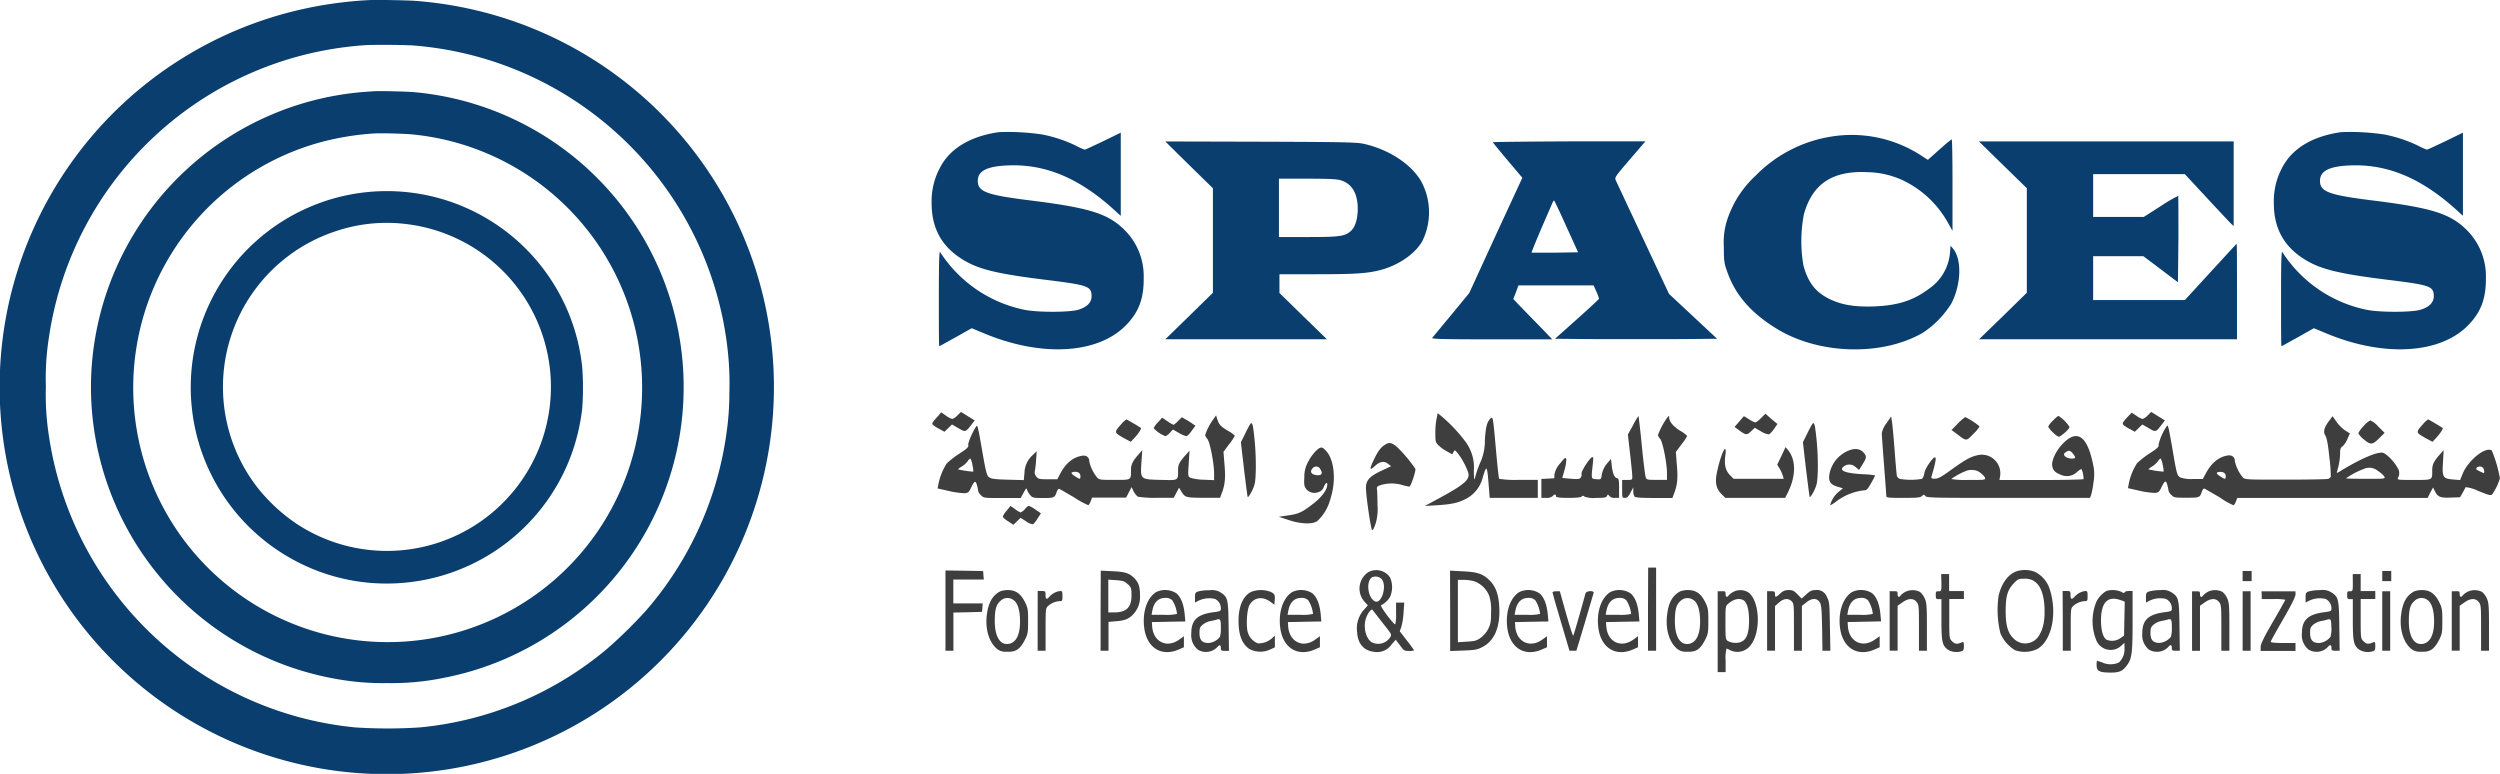 <svg xmlns="http://www.w3.org/2000/svg" viewBox="0 0 588.73 182.24"><defs><style>.cls-1{fill:#093e6f;}.cls-2{fill:#3f3e3e;}</style></defs><g id="Layer_2" data-name="Layer 2"><g id="Layer_1-2" data-name="Layer 1"><path class="cls-1" d="M87.42,0A93.84,93.84,0,0,0,72.85,1.81a91.17,91.17,0,1,0,40.82,1A92.45,92.45,0,0,0,97.89.21C96.15.07,88.92-.06,87.42,0Zm9.07,10.65a80.82,80.82,0,0,1,74.84,71.47,71.67,71.67,0,0,1,.43,10.46,64.51,64.51,0,0,1-.62,9,80.49,80.49,0,0,1-18.89,42.07,109.26,109.26,0,0,1-9.19,9.06,80.25,80.25,0,0,1-44.18,18.59,117.43,117.43,0,0,1-15.24,0,80.86,80.86,0,0,1-72.12-68.65,63.72,63.72,0,0,1-.72-11.59,62.21,62.21,0,0,1,.72-11.59,80.71,80.71,0,0,1,75-68.86C88.26,10.53,94.81,10.56,96.49,10.68Z"/><path class="cls-1" d="M88,21.49l-2.52.18a69.86,69.86,0,0,0-63,57.49,68.5,68.5,0,0,0,0,24,69.87,69.87,0,0,0,58.34,57,60.14,60.14,0,0,0,10.33.7,61,61,0,0,0,13.45-1.25A69.74,69.74,0,0,0,97.73,21.72C95.81,21.54,89.42,21.39,88,21.49Zm9.34,10.19a59.92,59.92,0,1,1-20.28,1.41,65.52,65.52,0,0,1,11-1.66C89.75,31.32,95.49,31.48,97.36,31.68Z"/><path class="cls-1" d="M87.68,45.13a46.21,46.21,0,0,0-16.4,87.81,45.57,45.57,0,0,0,18.4,4.46,46.32,46.32,0,0,0,44.55-29.49,47.42,47.42,0,0,0,2.89-11.85,68,68,0,0,0,0-9.47A46.28,46.28,0,0,0,87.68,45.13Zm7.87,7.62a38.62,38.62,0,1,1-26.15,70.3A41.42,41.42,0,0,1,61,115.28,38.6,38.6,0,0,1,79,54.47,37.47,37.47,0,0,1,95.55,52.75Z"/><path class="cls-2" d="M220.88,98c-1.49,1.62-1.54,1.75-1,2.2a10.34,10.34,0,0,0,1.53.92l1,.56.91-.87.87-.85,1.48.85c1.67,1,1.7,1,3.08-.8l.78-1-1.61-1-1.62-1-.86.84a3.12,3.12,0,0,1-1.19.81,4.53,4.53,0,0,1-1.46-.76l-1.14-.79Z"/><path class="cls-2" d="M222.65,143.86v9.39h1.87v-9l3.39-.07,3.35-.09.09-1,.07-1H224.5v-5.61h7.18l-.09-1-.07-1-4.42-.08-4.45-.06Z"/><path class="cls-1" d="M235.22,31.12c-6.93,1-11.73,4-14,8.65a16.63,16.63,0,0,0-1.83,8.1c0,5.61,2.17,9.82,6.65,12.82,4,2.67,8.15,3.73,20.91,5.29,9.31,1.17,10.09,1.46,10.11,3.78,0,1.46-1.06,2.55-3.11,3.18s-9.61.66-12.77,0a31,31,0,0,1-19.77-13.55c-.23-.4-.32,2-.32,10.8,0,6.23,0,11.33.11,11.33s1.83-1,3.89-2.12l3.74-2.11,2.41,1c13.6,5.83,27,5.19,33.77-1.55,3.12-3.12,4.37-6.36,4.32-11.26a15.33,15.33,0,0,0-5.13-11.91c-3.66-3.36-8.24-4.71-21.42-6.35-10.46-1.3-12.52-2.06-12.52-4.63,0-2.31,2.11-3.42,7-3.63,8.65-.4,16.54,2.81,24.67,10.06l2,1.82V31.24l-4.1,2c-2.27,1.08-4.23,2-4.39,2a12.77,12.77,0,0,1-2-.9,33,33,0,0,0-8-2.67A54.51,54.51,0,0,0,235.22,31.12Z"/><path class="cls-1" d="M551.29,31.12c-6.94,1-11.73,4-14,8.65a16.62,16.62,0,0,0-1.82,8.1c0,5.61,2.17,9.82,6.64,12.82,4,2.67,8.16,3.73,20.91,5.29,9.35,1.17,10.09,1.46,10.12,3.78,0,1.46-1.06,2.55-3.12,3.18s-9.61.66-12.76,0a31,31,0,0,1-19.77-13.55c-.24-.4-.32,2-.32,10.8,0,6.23,0,11.33.11,11.33s1.82-1,3.88-2.12l3.74-2.11,2.41,1c13.61,5.83,27,5.19,33.78-1.55,3.11-3.12,4.36-6.36,4.32-11.26a15.37,15.37,0,0,0-5.14-11.91c-3.66-3.36-8.24-4.71-21.42-6.35-10.45-1.3-12.51-2.06-12.51-4.63,0-2.31,2.11-3.42,7-3.63C562,38.58,569.86,41.79,578,49l2,1.82V31.24l-4.1,2c-2.28,1.08-4.24,2-4.39,2a12.39,12.39,0,0,1-2-.9,33.25,33.25,0,0,0-8-2.67A54.55,54.55,0,0,0,551.29,31.12Z"/><path class="cls-1" d="M431.16,32.18a31.91,31.91,0,0,0-17.78,9.24,24.52,24.52,0,0,0-6.81,10.9,17.14,17.14,0,0,0-.62,5.77c0,3.36.08,3.92.77,5.82,1.87,5.41,5.42,9.59,11.38,13.32,9.93,6.27,25,6.75,34.7,1.14a22.53,22.53,0,0,0,6.7-6.85c2.33-4.43,2.54-10.33.48-12.9l-.63-.76-.15,1.72a11.4,11.4,0,0,1-4.82,8.33c-3.74,2.84-7.36,4-12.84,4.24-4.74.18-7.79-.32-10.78-1.77-3.25-1.62-5-3.87-6.08-7.94a33.42,33.42,0,0,1,.13-12c2-7.17,6.75-10.32,15-9.89a20.52,20.52,0,0,1,8.29,1.91A23.92,23.92,0,0,1,458.8,52.59l1,1.78V43.59c0-5.94-.08-10.78-.18-10.78a20.19,20.19,0,0,0-2.31,1.91c-1.19,1-2.4,2.14-2.72,2.4l-.59.53-1.67-1.08A30,30,0,0,0,431.16,32.18Z"/><path class="cls-1" d="M280,38.82l5.63,5.51V68.94l-5.6,5.49-5.61,5.47h38.07l-5.61-5.45L301.3,69V64.58h8.82c9.18,0,12-.19,15.21-1.06,4.16-1.14,8.1-3.89,9.67-6.85A15.37,15.37,0,0,0,334.84,43c-2.18-4.07-7.39-7.65-13.45-9.08-1.77-.42-4.08-.48-24.46-.55l-22.51-.06Zm35.74,3.64c2.65.79,4,3.11,4,6.75,0,2.27-.59,4.2-1.54,5.11-1.38,1.32-2.62,1.5-10.16,1.5h-6.86V42.08h6.56C313,42.08,314.72,42.16,315.77,42.46Z"/><path class="cls-1" d="M351.56,33.5c0,.08,1.57,2,3.47,4.26l3.47,4.11-6.28,13.57L346,69l-4.23,5.14-4.5,5.43c-.21.26,2.59.34,14,.34h14.27l-3-3.12c-1.67-1.69-3.74-3.84-4.61-4.73l-1.56-1.65.62-1.58.58-1.62h17.71l.66,1.46a12.4,12.4,0,0,1,.62,1.67c0,.1-2.33,2.27-5.18,4.81l-5.19,4.63,9.56.08h19.08l9.53-.08-5.66-5.29-5.67-5.29-6.09-13-6.43-13.71c-.29-.68-.19-.84,2.8-4.36,1.73-2,3.37-3.91,3.66-4.26l.53-.58h-17.9C359.64,33.34,351.56,33.42,351.56,33.5Zm17.31,19.85,2.76,6.06-5.43.09h-5.53c-.06,0,.92-2.47,2.17-5.38L365.49,48c.21-.5.42-.84.5-.77S367.37,50,368.87,53.35Z"/><path class="cls-1" d="M471.69,38.85l5.61,5.48V68.94l-5.61,5.49-5.64,5.47h60.74V68.69c0-6.2,0-11.25-.08-11.25s-2.8,3-6.14,6.62l-6.06,6.61H492.92V60.34h11.84l4.08,3.07,4.05,3.07L513,56.34c0-5.56,0-10.16-.05-10.21a35.71,35.71,0,0,0-4.1,2.4l-4,2.55H492.92V41H514.5l5.21,5.61c2.88,3.11,5.48,5.87,5.77,6.14l.53.47V33.3h-60Z"/><path class="cls-2" d="M501.2,98c-1.48,1.62-1.53,1.75-1,2.2a9.85,9.85,0,0,0,1.53.92l1,.56.9-.87.87-.85,1.48.85c1.67,1,1.7,1,3.07-.8l.77-1-1.61-1-1.62-1-.85.84a3,3,0,0,1-1.19.81,4.48,4.48,0,0,1-1.45-.76L502,97.18Z"/><path class="cls-2" d="M338.33,98.49a16.86,16.86,0,0,0-.32,3.33c0,2.07,0,2.28.69,3a9,9,0,0,0,2,1.45l1.3.72.29-.56c.29-.53.31-.53,1.11.45a16.66,16.66,0,0,1,2.36,4.42c.45,1.59-.85,2.76-6.52,5.85l-3.7,2,2.7-.16c3.55-.21,5.16-.56,7.07-1.56a7.82,7.82,0,0,0,3.89-5.08c.93-3,1-3,1.45,2.83l.16,2.06h11.33V113h-4.47a23.88,23.88,0,0,1-4.63-.24c-.09-.13-.4-2.91-.69-6.14-.74-8.34-.77-8.52-1.25-8.15-.89.76-1.24,2-1.42,5.16a12.59,12.59,0,0,1-.91,4.89,23.76,23.76,0,0,0-1.4,3.95c-.21.77-.27.5-.29-1.62a10.16,10.16,0,0,0-1.91-6.75,36.74,36.74,0,0,0-5.61-6l-1-.79Z"/><path class="cls-2" d="M414.67,98.49a4.62,4.62,0,0,1-1.3,1,5.82,5.82,0,0,1-1.51-.77L410.67,98l-1.11,1.29-1.09,1.25.85.62c1.83,1.35,2,1.37,3,.45l.91-.87,1.48.85a4.36,4.36,0,0,0,1.87.71,4.84,4.84,0,0,0,1.17-1.26l.82-1.19-1.43-1.19-1.4-1.24Z"/><path class="cls-2" d="M285.6,98.91a13.94,13.94,0,0,0-1.8,3.54,1.85,1.85,0,0,0,.5.88c.62.66,1.61,5.77,1.61,8.18v1.56l-2.43-.1a11.76,11.76,0,0,1-3.12-.45c-.62-.35-.62-.38-.42-3.39l.18-3-.89,1c-1.51,1.7-1.8,2.28-1.8,3.55,0,2.54.15,2.43-4,2.33-4.9-.11-4.88-.08-4.64-4L269,106l-.79.92c-1.43,1.59-1.87,2.44-1.87,3.71,0,2.49.13,2.38-3.87,2.38-3.18,0-3.6,0-4.08-.53a9.15,9.15,0,0,1-1.87-3.81c0-1-.69-1.54-1.8-1.33-2.06.38-3.74,1.75-5,4.13l-.73,1.39h-2.2c-2,0-2.28-.05-2.73-.62a1.59,1.59,0,0,1-.4-1.06,21.85,21.85,0,0,0,.32-2.67l.16-2.25-.82.8a5.73,5.73,0,0,0-2.06,4.23l-.16,1.77-3.74-.1c-2.67-.06-3.89-.19-4.31-.48-.7-.45-.83-1-1.94-7.41-.76-4.31-.92-5-1.14-4.74-.74.92-2.06,3.92-1.95,4.42s-.16.82-2.07,2.06a19.83,19.83,0,0,0-3,2.33,14,14,0,0,0-2,5.09l-.16.79,2.73.62a18.76,18.76,0,0,0,3.66.51c.79-.08,1-.25,1.45-1.19.84-1.78,1.11-1.87,1.43-.72a9.14,9.14,0,0,1,.29,1.38,2.11,2.11,0,0,0,.66,1c.63.66.71.66,5,.66h4.36l.66-1.22c.62-1.16.69-1.24.87-.62a3.78,3.78,0,0,0,.75,1.21c.48.56.79.63,3,.63,2.59,0,2.75-.08,3.2-1.46.16-.45.42-.77.59-.71s1.71,1,3.48,2a20,20,0,0,0,3.39,1.87,2.78,2.78,0,0,0,.56-1l.32-.8h8l.63-1.21.66-1.25.48,1a3.83,3.83,0,0,0,1,1.25,24.62,24.62,0,0,0,4.45.26h4l.62-1.19.62-1.19.53.85c.87,1.45,1.06,1.51,5.27,1.53h3.86l.42-1.14c.77-2,.9-3.57.63-6.69l-.24-3,1.32-1.78a11.62,11.62,0,0,0,1.35-2,5.61,5.61,0,0,0-1.56-1.13c-1.8-1.12-2.09-1.4-2.54-2.67l-.31-1ZM229,109.5a8.24,8.24,0,0,1,.21,1.57,21.63,21.63,0,0,1-3.58-.53c-.05-.05.34-.37.87-.69a5.27,5.27,0,0,0,1.38-1.24c.21-.35.51-.63.62-.63a3.9,3.9,0,0,1,.5,1.52Zm25.43,2.6c0,.79-.1.82-1.21.11s-1.14-1-.29-1.09,1.5.26,1.5,1Z"/><path class="cls-2" d="M384.57,100.13l-1.22,2.19.51,4.48c.29,2.49.53,4.9.53,5.34,0,.85,0,.88-1.2.88H382v2.12c0,2.09,0,2.11.67,2.11.5,0,.79-.26,1.3-1.24l.66-1.25v.95a2.12,2.12,0,0,0,.31,1.25c.22.21,1.62.31,4.61.31h4.29l.42-1.14c.77-2,.9-3.57.62-6.69l-.23-3,1.32-1.78a11.54,11.54,0,0,0,1.35-2,6.65,6.65,0,0,0-1.61-1.19c-1.62-1-2.63-2.17-2.63-3.15,0-.48-.05-.48-.52.13a16.39,16.39,0,0,0-2.12,4,1.85,1.85,0,0,0,.5.88c.62.66,1.62,5.77,1.62,8.15V113h-2.39c-2.27,0-2.4,0-2.62-.63-.13-.35-.56-3.74-.92-7.48s-.75-6.85-.77-6.93A14.37,14.37,0,0,0,384.57,100.13Z"/><path class="cls-2" d="M483.44,99.07a4.87,4.87,0,0,0-1.11,1.4,6.06,6.06,0,0,0,1.16,1.41c.8.76,1.3,1.08,1.54.92,1.09-.66,2.33-1.87,2.33-2.25a8.51,8.51,0,0,0-2.62-2.62A6.41,6.41,0,0,0,483.44,99.07Z"/><path class="cls-2" d="M548.56,99c-1.24,1.62-1.54,2.7-.95,3.58.32.5.62,2,.92,5a34.85,34.85,0,0,1,.35,4.68,1.09,1.09,0,0,1-.72.53c-.31.08-4.84.16-10,.16-9.08,0-9.5,0-10-.53a9.15,9.15,0,0,1-1.87-3.81c0-1-.69-1.54-1.8-1.33-2.06.38-3.7,1.75-5,4.13l-.74,1.39h-2.28a7.8,7.8,0,0,1-3-.36c-.8-.43-.88-.78-2-7.44-.77-4.32-.93-5-1.14-4.74a12.91,12.91,0,0,0-2,4.42c.11.5-.16.82-2.06,2.06a19.83,19.83,0,0,0-3,2.33,13.57,13.57,0,0,0-2,5.09l-.16.79,2.73.62a19.56,19.56,0,0,0,3.65.51c.79-.09,1-.25,1.45-1.2.85-1.77,1.12-1.86,1.43-.71a8.08,8.08,0,0,1,.3,1.38,2,2,0,0,0,.66,1c.62.63.81.66,3.52.66,3.11,0,3.2,0,3.67-1.45.17-.45.43-.77.59-.71s1.72,1,3.49,2A18.36,18.36,0,0,0,526,119a2.48,2.48,0,0,0,.55-.94l.32-.8h44.81l.62-1.22.66-1.24.48.95c.66,1.3,1.25,1.51,3.7,1.43l2.18-.08.62-1.06c.32-.58.62-1.16.69-1.32a9,9,0,0,1,3,.9c2.89,1.14,3,1.16,3.36.66a13.58,13.58,0,0,0,1.72-3.63,30.73,30.73,0,0,0-1.91-6.56c-1.48-1-5.55,2.3-6.85,5.45l-.62,1.51-1.57-.13c-2.49-.21-2.67-.5-2.46-4l.16-2.91-.82.92c-1.43,1.59-1.87,2.43-1.87,3.71,0,2.49.21,2.38-4.29,2.38-3.67,0-4,0-3.78-.48a2.21,2.21,0,0,0-.14-2.43c-.71-1.41-2.67-3.36-3.46-3.5-1.38-.21-5.16,1.41-9.69,4.16a5.9,5.9,0,0,1-1.13.62s.18-.74.39-1.53a14.45,14.45,0,0,0,.4-2.92c0-1.19.1-1.53.55-1.8a4.64,4.64,0,0,0,1.14-1.69l.62-1.38-1.24-.79a8.91,8.91,0,0,1-2-2.07L549.3,98ZM509.3,109.5a7.43,7.43,0,0,1,.22,1.56,20.62,20.62,0,0,1-3.58-.53c-.05,0,.35-.37.88-.68a5.45,5.45,0,0,0,1.37-1.25c.21-.34.5-.62.62-.62A3.83,3.83,0,0,1,509.3,109.5Zm75.41.66c.29.29.45,1.25.18,1.25a7.89,7.89,0,0,1-1-.46c-.74-.34-.87-.49-.66-.79a1.06,1.06,0,0,1,1.49,0l0,0Zm-24.78.71a5.78,5.78,0,0,1,1.54,1.33c.28.56.26.56-4.36.56-2.55,0-4.64-.06-4.64-.11a17,17,0,0,1,4.08-2.17,3.11,3.11,0,0,1,3.39.39Zm-35.79,1.25c0,.79-.1.82-1.21.11s-1.14-1-.3-1.09,1.52.24,1.52,1Z"/><path class="cls-2" d="M277.45,99.12a6.26,6.26,0,0,1-1.06.93,7.84,7.84,0,0,1-1.46-.85l-1.25-.85-1,1.11a4.69,4.69,0,0,0-1,1.38,7.17,7.17,0,0,0,2.78,1.87,2.65,2.65,0,0,0,1-.77l.76-.79,1.38.79a6.12,6.12,0,0,0,1.78.77c.21,0,.79-.56,1.24-1.25l.9-1.21-.62-.42c-.35-.25-1.06-.7-1.59-1l-1-.58Z"/><path class="cls-2" d="M444.27,99.65a5.34,5.34,0,0,0-1.12,2.38c0,.42.24,3.84.53,7.55s.53,7,.53,7.2c0,.42.38.47,4,.47,3.36,0,4-.08,4.41-.44s.46-.43.78,0,1.8.44,19.56.44h19.21l.27-.66a20.46,20.46,0,0,0,.56-3,10.56,10.56,0,0,0-.11-4.3c-1.4-6.79-3.84-8.36-7.31-4.6-1.51,1.64-2.49,3.84-2.3,5s.71,1.57,2.09,2.15a3.48,3.48,0,0,0,3.81-.74c.48-.43,1-.71,1-.63a5.47,5.47,0,0,1,.47,2.36c-.08.1-4.55.21-10,.21h-9.8l.16-.92a4.37,4.37,0,0,0-3.69-5,4.31,4.31,0,0,0-1.64.08c-1.64.37-2.8,1-6.16,3.41-2.33,1.7-3.12,2.12-3.87,2.12s-.92-.06-.77-.62c1-3.36,1.14-4.42.77-4.42-.55.05-2.35,2.7-2.49,3.74a2.62,2.62,0,0,1-.53,1.34,16,16,0,0,1-4.92.06,1.13,1.13,0,0,1-1-.74c-.08-.3-.32-3.07-.55-6.12s-.51-6.08-.63-6.75l-.18-1.16Zm43.89,7.17c.76,1,.68,1.17-.3,1.17s-1.8-.5-1.8-1c0-.31.74-.82,1.25-.84A2,2,0,0,1,488.16,106.82Zm-22.44,4.11c.87.45,1.77,1.35,1.77,1.74s-.85.35-4,.35a20.53,20.53,0,0,1-4-.21,16.07,16.07,0,0,1,3.74-2A4,4,0,0,1,465.72,110.93Z"/><path class="cls-2" d="M461.07,99.73l-1.5,1.53,1.24.93c2.33,1.75,2.2,1.75,3.89,0a8.65,8.65,0,0,0,1.48-1.77,16.16,16.16,0,0,0-3.39-2.2A11.78,11.78,0,0,0,461.07,99.73Z"/><path class="cls-2" d="M264.13,99.79c-1.62,1.8-1.67,2-.53,2.75.55.34,1.38.82,1.87,1.06l.82.45.93-1c.92-1,1.64-2.12,1.45-2.28-1.1-.72-2.24-1.38-3.41-2A5.09,5.09,0,0,0,264.13,99.79Z"/><path class="cls-2" d="M570.67,99.79c-1.62,1.8-1.67,2-.53,2.75.55.34,1.37.82,1.87,1.06l.82.45.93-1c.92-1,1.64-2.12,1.45-2.28s-3.29-2-3.42-2A5.27,5.27,0,0,0,570.67,99.79Z"/><path class="cls-2" d="M556.61,100.34a6.28,6.28,0,0,0-1.25,1.69,5,5,0,0,0,1.32,1.46c1.62,1.35,2,1.3,3.69-.37l1.19-1.19-1.49-1.48A5.92,5.92,0,0,0,558.2,99,4.92,4.92,0,0,0,556.61,100.34Z"/><path class="cls-2" d="M294.46,99.79a26.33,26.33,0,0,0-1.24,2.35l-1,2,.72,6.23c.42,3.42.79,6.41.87,6.62s.45-.27,1-1.33c.74-1.56.82-2,.92-4.84a64.45,64.45,0,0,0-.68-10.48C294.81,99.63,294.7,99.52,294.46,99.79Z"/><path class="cls-2" d="M426.82,99.79a26.43,26.43,0,0,0-1.25,2.35l-1,2,.72,6.23c.43,3.42.79,6.41.87,6.62s.45-.27,1-1.33c.74-1.56.81-2,.92-4.84a63.35,63.35,0,0,0-.69-10.48C427.16,99.63,427.09,99.52,426.82,99.79Z"/><path class="cls-2" d="M326.1,104.77c-1,.63-1.67,1.59-2.6,3.55-1.06,2.25-1,2.6.27,1.43s2.25-1.24,3.2-.45l.63.48-2.25,1.06c-2.81,1.32-3.68,2.27-3.68,4,0,2,1.19,10,1.46,10s.5-.66.79-1.46a11.81,11.81,0,0,0,.47-4.5c0-1.67-.07-3.33-.13-3.68-.08-.55.08-.71,1-1a8.87,8.87,0,0,1,4.9,0,13,13,0,0,0,1.75.39c.32,0,1.56-3.73,1.4-4.18a32,32,0,0,0-4.58-5.39C327.5,104.15,327.08,104.15,326.1,104.77Z"/><path class="cls-2" d="M309.94,106.14a9.88,9.88,0,0,0-1.78,2.43,7.13,7.13,0,0,0-1,3.79c-.11,1.87,0,2.2.45,2.8a2.48,2.48,0,0,0,2.83.74,1.87,1.87,0,0,0,1.32-1.29c.51-1.14,1-1.17.74,0s-1.64,2.83-3.49,4.2c-2.43,1.87-3.26,2.23-5.72,2.57l-2.14.32,2.25.74c2.93,1,5.71,1.06,6.8.27a10.71,10.71,0,0,0,3.12-5.3c1.4-4.29.9-9.29-1.14-11.33C311.33,105.16,311,105.16,309.94,106.14Zm1,4.36c.62,1,.32,1.51-.85,1.4s-1.72-.76-1.06-1.51a1.07,1.07,0,0,1,1.9.12Z"/><path class="cls-2" d="M419.52,107.35l-1,2.07.53.87a8.7,8.7,0,0,1,.77,1.67l.24.8H408.26l-.82-.83c-1.09-1.08-1.43-2.49-1.14-4.6.47-3.52-1-.69-1.93,3.71-.56,2.59-.27,4,1.06,5.34l.87.87h14.08l.56-1.1c2-3.92,2.06-7.74.16-10.12l-.62-.74Z"/><path class="cls-2" d="M435.08,106.22a7.41,7.41,0,0,0-4.29,5.61c-.21,1.59.32,2.33,1.93,2.78L434,115l-1,.8a6.25,6.25,0,0,0-2,3.11c0,.13.55-.16,1.24-.68a13.19,13.19,0,0,1,6.73-2.76c.62,0,.87-.27,1.66-1.69a17.61,17.61,0,0,0,.95-1.83,19.1,19.1,0,0,0-2.83-.27c-4.18-.23-5.77-.84-4.6-1.8A2.16,2.16,0,0,1,437,110l.8.67.82-1.33c1-1.58,1-1.87.23-2.77S436.72,105.45,435.08,106.22Z"/><path class="cls-2" d="M367.39,109.13a5.57,5.57,0,0,0-1.32,2.5l-.05,1-1.51.08-1.53.08v4.46h1.16a2.25,2.25,0,0,0,1.49-.4,1.06,1.06,0,0,1,.55-.4c.13,0,.24.18.24.4s.5.4,2.86.4c1.87,0,3-.11,3.18-.32a.37.37,0,0,1,.62,0,6.13,6.13,0,0,0,2.75.32c2.07,0,2.46-.09,2.62-.48s.19-.42.51,0a1.56,1.56,0,0,0,1.32.48h1V115c0-2-.06-2.25-.48-2.4-.66-.19-1-1-1.25-3l-.18-1.53-.72.85a5.56,5.56,0,0,0-1.46,3c-.15,1-.18,1-1.24.93-1.25-.08-1.25,0-.88-3.37.18-1.58.16-1.93-.13-1.82-.63.21-2.65,3.41-2.5,3.89a1.24,1.24,0,0,1-.18.9c-.3.4-.63.42-2.36.29l-2-.18.53-1.87a10.47,10.47,0,0,0,.43-2.55C368.64,107.65,368.56,107.7,367.39,109.13Z"/><path class="cls-2" d="M237.1,120.22a4.58,4.58,0,0,0-.95,1.43c0,.16.55.69,1.25,1.11l1.24.82.85-.82.85-.82,1.32.85a3.31,3.31,0,0,0,1.64.68,7.26,7.26,0,0,0,1.06-1.4l.77-1.19-1.32-.9a7.09,7.09,0,0,0-1.54-.87,2.35,2.35,0,0,0-.92.79,2.93,2.93,0,0,1-1,.79,5.52,5.52,0,0,1-1.29-.79l-1.09-.76Z"/><path class="cls-2" d="M388.09,143.46v9.79H390V133.67h-1.87Z"/><path class="cls-2" d="M322.23,134.73a4.65,4.65,0,0,0-.87,7l.76.82-1,1.13a6.57,6.57,0,0,0-1.53,5.2c.16,2.77,1.64,4.41,4.1,4.63a4.11,4.11,0,0,0,4-1.72l1-1.14,1,1.32c.9,1.25,1,1.32,2.14,1.32a2.33,2.33,0,0,0,1.17-.15,27.44,27.44,0,0,0-1.7-2.31l-1.67-2.17.38-1.06a16.06,16.06,0,0,0,.52-3.39l.16-2.3h-1.93v2.5a10,10,0,0,1-.19,2.62c-.13.08-1-.9-1.93-2.15s-1.59-2.3-1.4-2.35a5.13,5.13,0,0,0,2.12-2,5.74,5.74,0,0,0,0-4.53A3.92,3.92,0,0,0,322.23,134.73Zm3.12,1.64c1.37,1.5,0,6.08-1.62,5.21s-2.09-4.63-.66-5.61a2,2,0,0,1,2.29.4Zm0,10c2.54,3.23,2.46,3,1.93,3.84a3.34,3.34,0,0,1-4.31,1c-1.41-1-2-3.68-1.25-5.74.42-1.14,1.21-2.14,1.48-1.87Z"/><path class="cls-2" d="M474.65,134.62c-1.93.85-3.33,2.86-4,5.69a23.24,23.24,0,0,0,.43,8.82,8.41,8.41,0,0,0,3.47,4,6.92,6.92,0,0,0,5.1-.24c3.45-1.8,4.87-8.21,3.12-13.9a6.93,6.93,0,0,0-3.52-4.31A6.54,6.54,0,0,0,474.65,134.62Zm4.36,2.25c1.46.87,2.28,3,2.44,6s-.24,5.13-1.25,6.75A3.79,3.79,0,0,1,475,151a3.69,3.69,0,0,1-.92-.75c-1.25-1.24-1.76-3-1.76-6.3,0-3.55.43-5,1.87-6.54,1-1.06,1.19-1.13,2.5-1.13a4.11,4.11,0,0,1,2.32.55Z"/><path class="cls-2" d="M259.18,143.83v9.42h1.87v-6.8l1.83-.16c2-.15,3-.55,4.05-1.69a6,6,0,0,0,1.53-4.42c0-1.93-.29-2.91-1.25-3.94-1.24-1.25-2.07-1.57-5.14-1.72l-2.85-.14Zm6.46-6.23c.76.77.82,1,.82,2.62,0,2.86-1.25,4-4.11,4H261V136.5l1.87.13c1.68.14,2,.24,2.74,1Z"/><path class="cls-2" d="M341.5,143.86v9.45l3.12-.11c2.7-.1,3.28-.21,4.45-.82,2.83-1.43,4.24-4.69,4-9.29-.14-3.12-.83-5-2.37-6.49s-2.8-1.9-6.23-2.06l-3-.16Zm5.61-7a6,6,0,0,1,3.55,3.36,10.62,10.62,0,0,1,.47,3.92c0,2.33-.1,2.83-.68,4a6.22,6.22,0,0,1-1.78,2.07c-.92.66-1.4.79-3.23.89l-2.12.14V136.55h1.41a10.35,10.35,0,0,1,2.41.32Z"/><path class="cls-2" d="M528.12,135.65v1.2h2.12v-2.39h-2.12Z"/><path class="cls-2" d="M561,135.65v1.2h2.12v-2.39H561Z"/><path class="cls-2" d="M457.19,137.24c0,1.93,0,2-.67,2s-.66.1-.66.92.08.93.66.93h.67v4.76c0,5.24.18,6.09,1.45,7.1a3.94,3.94,0,0,0,3.26.42c.47-.13.58-.34.58-1.25s-.09-1-.45-.87c-1.17.5-1.64.45-2.31-.21s-.68-.72-.68-5.35v-4.63h3.44v-1.87H459v-4h-1.87Z"/><path class="cls-2" d="M554.07,137.24c0,1.93,0,2-.67,2s-.66.1-.66.92.09.93.66.93h.67v4.76c0,5.24.18,6.09,1.45,7.1a3.94,3.94,0,0,0,3.26.42c.48-.13.58-.34.58-1.25s-.08-1-.45-.87c-1.16.5-1.64.45-2.3-.21s-.69-.72-.69-5.35v-4.63h3.44v-1.87h-3.44v-4h-1.87Z"/><path class="cls-2" d="M235.49,139.28c-1.7.92-2.65,2.49-3.05,5.16-.5,3.29.29,6.43,2.1,8.15a3.14,3.14,0,0,0,2.49.88c2.14.13,3.15-.53,4.29-2.73.74-1.46.79-1.75.79-4.47s-.05-3.07-.74-4.48c-1-2-2.2-2.83-4-2.83A5.09,5.09,0,0,0,235.49,139.28Zm3,1.93c1.12.58,1.72,2.38,1.72,5.16,0,3.42-1.13,5.29-3.12,5.29-1.74,0-2.8-2-2.83-5.29,0-2.83.32-4,1.35-4.87A2.31,2.31,0,0,1,238.53,141.21Z"/><path class="cls-2" d="M272.25,139.44c-2.22,1.4-3.33,4.95-2.75,8.72.72,4.48,4.05,6.49,8,4.83l1.3-.57v-2.59l-1.19.85c-2.86,2-6,.47-6.28-3.12l-.07-1.06,3.93-.08,3.95-.07-.18-1.91c-.24-2.2-.85-3.74-1.87-4.68A4.88,4.88,0,0,0,272.25,139.44Zm3.82,1.95a7.39,7.39,0,0,1,1.11,3.18,10.66,10.66,0,0,1-3,.21h-3l.16-.87c.39-2.09,1.42-3.11,3.11-3.11A2.06,2.06,0,0,1,276.07,141.39Z"/><path class="cls-2" d="M282.16,139.28c-.66.24-.75.4-.75,1.43v1.19l.8-.42a5.8,5.8,0,0,1,3.92-.43,2.42,2.42,0,0,1,1.37,2.28c0,.56-.15.62-1.51.82-4,.47-5.45,1.83-5.45,5A4.43,4.43,0,0,0,282.1,153a3.68,3.68,0,0,0,4.58-.63c.5-.62.82-.52.82.24,0,.59.11.66,1,.66h.91l-.08-5.77c-.08-6.37-.19-6.85-1.77-7.91a3.83,3.83,0,0,0-2.78-.58A9.76,9.76,0,0,0,282.16,139.28Zm5.34,8.49a7.31,7.31,0,0,1-.21,2.19,3.74,3.74,0,0,1-2.73,1.46c-1.48,0-2.09-.72-2.09-2.35,0-1.14.11-1.41.8-2a4.23,4.23,0,0,1,1.8-.82,11,11,0,0,0,1.24-.27C287.37,145.61,287.5,145.79,287.5,147.77Z"/><path class="cls-2" d="M294.78,139.33c-2,.85-3.15,3.47-3.11,6.91,0,3.26.76,5.29,2.49,6.56A5.45,5.45,0,0,0,299,153l1.22-.55v-2.76l-.62.56a4.72,4.72,0,0,1-3.39,1.25,4,4,0,0,1-2.49-3.18c-.26-1.93,0-5,.56-5.9,1.05-1.77,3.07-2.06,4.92-.68l.9.66.08-1c.13-1.33,0-1.62-1.16-2.1A6.46,6.46,0,0,0,294.78,139.33Z"/><path class="cls-2" d="M304.28,139.44c-2.22,1.4-3.33,4.95-2.75,8.72.72,4.48,4.05,6.49,8,4.83l1.3-.57v-2.59l-1.19.85c-2.86,2-6,.47-6.28-3.12l-.07-1.06,3.94-.08,3.94-.07-.18-1.91c-.24-2.2-.85-3.74-1.87-4.68A4.88,4.88,0,0,0,304.28,139.44Zm3.82,1.95a7.39,7.39,0,0,1,1.11,3.18,10.66,10.66,0,0,1-3,.21h-3l.16-.87c.39-2.09,1.42-3.11,3.11-3.11A2.06,2.06,0,0,1,308.1,141.39Z"/><path class="cls-2" d="M357.76,139.44c-2.23,1.4-3.34,4.95-2.76,8.72.72,4.48,4.05,6.49,8,4.83l1.3-.57v-2.59l-1.19.85c-2.86,2-6,.47-6.28-3.12l-.07-1.06,3.94-.08,3.94-.07-.18-1.91c-.24-2.2-.85-3.74-1.87-4.68A4.86,4.86,0,0,0,357.76,139.44Zm3.81,1.95a7.39,7.39,0,0,1,1.11,3.18,10.66,10.66,0,0,1-3,.21h-3l.16-.87c.4-2.09,1.42-3.11,3.11-3.11A2.06,2.06,0,0,1,361.57,141.39Z"/><path class="cls-2" d="M379.2,139.44c-2.23,1.4-3.34,4.95-2.76,8.72.72,4.48,4.05,6.49,8,4.83l1.3-.57v-2.59l-1.19.85c-2.86,2-6,.47-6.27-3.12l-.09-1.06,3.95-.08,3.94-.07-.18-1.91c-.24-2.2-.84-3.74-1.87-4.68A4.86,4.86,0,0,0,379.2,139.44Zm3.81,1.95a7.39,7.39,0,0,1,1.11,3.18,10.66,10.66,0,0,1-3,.21h-3l.16-.87c.4-2.09,1.43-3.11,3.12-3.11A2,2,0,0,1,383,141.39Z"/><path class="cls-2" d="M395.64,139.28c-1.7.92-2.65,2.49-3,5.16-.51,3.29.28,6.43,2.08,8.15a3.19,3.19,0,0,0,2.5.88c2.15.13,3.15-.53,4.29-2.73.74-1.46.79-1.75.79-4.47s-.05-3.07-.74-4.48c-1-2-2.19-2.83-4-2.83A5.08,5.08,0,0,0,395.64,139.28Zm3,1.93c1.11.58,1.72,2.38,1.72,5.16,0,3.42-1.14,5.29-3.11,5.29-1.75,0-2.81-2-2.83-5.29,0-2.83.32-4,1.35-4.87a2.33,2.33,0,0,1,2.87-.29Z"/><path class="cls-2" d="M408.05,139.46a3.71,3.71,0,0,0-1,.8c-.32.5-.69.32-.69-.37s-.11-.66-.93-.66h-.93v19.05h1.87V155.5a8.38,8.38,0,0,1,.22-2.78,5.38,5.38,0,0,1,.84.4,3.91,3.91,0,0,0,4.88-1.24c2.41-3.12,2.11-10.27-.53-12.34A3.55,3.55,0,0,0,408.05,139.46Zm2.49,1.87c.85.45,1.35,2.2,1.35,4.79,0,3.74-.92,5.27-3.17,5.27a3.84,3.84,0,0,1-1.8-.42c-.56-.37-.59-.58-.59-4.32s0-3.94.62-4.44c1.24-1.1,2.58-1.45,3.62-.86Z"/><path class="cls-2" d="M419.25,139.76c-1.11,1-1.25,1-1.25.13,0-.58-.1-.66-.93-.66h-.93v14H418V142.72l.93-.82c1.11-1,2.25-1.08,3-.29.51.5.53.87.53,6.09v5.55h1.87V142.69l1-.79c1.3-1.08,2.49-1.11,3.18-.11.4.63.5,1.49.58,6.09l.08,5.37h1.87l-.11-5.77c-.08-5.32-.13-5.82-.69-6.85a2.48,2.48,0,0,0-2.7-1.67c-.9,0-1.24.19-2.17,1l-1.09,1-1-1c-.82-.87-1.14-1-2.07-1A2.52,2.52,0,0,0,419.25,139.76Z"/><path class="cls-2" d="M436.11,139.44c-2.22,1.4-3.33,4.95-2.75,8.72.71,4.48,4.05,6.49,8,4.83l1.29-.57v-2.59l-1.2.83c-2.86,2-6,.47-6.28-3.11l-.07-1.06,3.94-.08,3.94-.08-.18-1.91c-.24-2.2-.85-3.74-1.87-4.68A4.84,4.84,0,0,0,436.11,139.44Zm3.81,1.95a7.14,7.14,0,0,1,1.11,3.18,10.61,10.61,0,0,1-3,.21h-3l.15-.87c.4-2.09,1.43-3.11,3.12-3.11A2,2,0,0,1,439.92,141.39Z"/><path class="cls-2" d="M448.55,139.46a3.71,3.71,0,0,0-1,.8c-.32.5-.69.32-.69-.37s-.11-.66-.93-.66H445v14h1.87V142.66l1.11-.79c1.4-1,2.62-1.06,3.36-.11.53.66.56,1,.56,6.09v5.4h1.87v-5.61c0-4.9-.08-5.75-.5-6.7a4.49,4.49,0,0,0-1.12-1.54A3.82,3.82,0,0,0,448.55,139.46Z"/><path class="cls-2" d="M496.09,139.15a6,6,0,0,0-2.38,2.49,12,12,0,0,0,0,9.26,3.66,3.66,0,0,0,6,1l.59-.53v1.24A4.26,4.26,0,0,1,499,156a4.69,4.69,0,0,1-3.94,0c-.62-.21-1.17-.39-1.22-.39a2.9,2.9,0,0,0-.1,1.06c0,1.37.62,1.69,3.23,1.72,2.25,0,3-.37,4.1-2,1-1.4,1.14-3.12,1.14-10.35v-6.86h-.9c-.5,0-.95.13-1,.32s-.29.19-.74-.13A5.36,5.36,0,0,0,496.09,139.15Zm3.53,2.24.74.3-.08,4-.08,4-.9.62a3.4,3.4,0,0,1-3.18.35c-.85-.42-1.35-2.2-1.35-4.58,0-4.34,1.67-5.93,4.85-4.66Z"/><path class="cls-2" d="M506.1,139.28c-.66.24-.74.4-.74,1.43v1.19l.79-.42a5.8,5.8,0,0,1,3.92-.43,2.44,2.44,0,0,1,1.38,2.28c0,.56-.16.62-1.51.82-4,.47-5.45,1.83-5.45,5a4.4,4.4,0,0,0,1.56,3.82,3.68,3.68,0,0,0,4.58-.63c.5-.62.82-.52.82.24,0,.59.1.66.95.66h.93l-.08-5.77c-.08-6.37-.19-6.85-1.78-7.91a3.8,3.8,0,0,0-2.78-.58A9.88,9.88,0,0,0,506.1,139.28Zm5.35,8.47a7.65,7.65,0,0,1-.21,2.19,3.76,3.76,0,0,1-2.73,1.46c-1.48,0-2.09-.71-2.09-2.35,0-1.14.11-1.4.79-2a4.34,4.34,0,0,1,1.8-.82c.53-.1,1.12-.21,1.25-.26,1.06-.37,1.19-.19,1.19,1.79Z"/><path class="cls-2" d="M519.76,139.46a4,4,0,0,0-1,.83c-.32.5-.68.32-.68-.37s-.11-.66-.93-.66h-.94v14h1.87V142.66l1.11-.79c1.4-1,2.62-1.06,3.36-.11.53.66.56,1,.56,6.09v5.4H525v-5.61c0-4.9-.07-5.75-.49-6.7a4.4,4.4,0,0,0-1.12-1.54A3.81,3.81,0,0,0,519.76,139.46Z"/><path class="cls-2" d="M543.69,139.28c-.66.24-.74.4-.74,1.43v1.19l.8-.42a5.76,5.76,0,0,1,3.91-.43,2.44,2.44,0,0,1,1.38,2.28c0,.56-.16.62-1.51.82-4,.47-5.45,1.83-5.45,5a4.4,4.4,0,0,0,1.56,3.82,3.67,3.67,0,0,0,4.57-.63c.51-.62.83-.52.83.24,0,.59.1.66,1,.66h.93l-.08-5.77c-.08-6.37-.19-6.85-1.78-7.91a3.8,3.8,0,0,0-2.78-.58A9.88,9.88,0,0,0,543.69,139.28Zm5.35,8.49a7.66,7.66,0,0,1-.22,2.19,3.77,3.77,0,0,1-2.72,1.46c-1.48,0-2.09-.72-2.09-2.35,0-1.14.1-1.41.79-2a4.28,4.28,0,0,1,1.8-.82,11.37,11.37,0,0,0,1.25-.27C548.91,145.61,549,145.79,549,147.77Z"/><path class="cls-2" d="M568.49,139.28c-1.69.92-2.64,2.49-3,5.16-.5,3.29.29,6.43,2.09,8.15a3.17,3.17,0,0,0,2.49.88c2.14.13,3.15-.53,4.29-2.73.74-1.46.79-1.75.79-4.47s-.05-3.07-.74-4.48c-1-2-2.2-2.83-4-2.83A5.13,5.13,0,0,0,568.49,139.28Zm3,1.93c1.11.58,1.72,2.38,1.72,5.16,0,3.42-1.14,5.29-3.12,5.29-1.75,0-2.81-2-2.83-5.29,0-2.83.32-4,1.35-4.87A2.31,2.31,0,0,1,571.54,141.21Z"/><path class="cls-2" d="M580.91,139.46a3.92,3.92,0,0,0-1,.8c-.32.5-.68.32-.68-.37s-.11-.66-.93-.66h-.93v14h1.87V142.66l1.11-.79c1.4-1,2.62-1.06,3.36-.11.53.66.56,1,.56,6.09v5.4h1.87v-5.61c0-4.9-.08-5.75-.5-6.7a4.49,4.49,0,0,0-1.12-1.54A3.83,3.83,0,0,0,580.91,139.46Z"/><path class="cls-2" d="M244.36,146.24v7h1.87v-5c0-4.85,0-5,.62-5.56a4.47,4.47,0,0,1,2.72-1.12c.59,0,.63-.1.63-1.19s-.08-1.19-.53-1.19a4,4,0,0,0-2.5,1.3c-.71.79-.95.69-.95-.37,0-.88-.05-.93-.93-.93h-.92Z"/><path class="cls-2" d="M365.6,139.49c0,.16.89,3.31,2,7l2,6.75h1.63l2-6.64c1.09-3.65,2-6.85,2.07-7,.13-.58-1.72-.49-1.91.09-.08.26-.74,2.62-1.46,5.21s-1.4,4.79-1.45,4.84-.48-.95-2.07-6.62l-1.08-3.88h-.88C366,139.23,365.6,139.36,365.6,139.49Z"/><path class="cls-2" d="M485.77,146.24v7h1.87v-5c0-4.85,0-5,.62-5.56a4.52,4.52,0,0,1,2.72-1.12c.59,0,.63-.1.63-1.19s-.08-1.19-.53-1.19a4,4,0,0,0-2.49,1.3c-.72.79-1,.69-1-.37,0-.88-.05-.93-.93-.93h-.93Z"/><path class="cls-2" d="M528.12,146.24v7H530v-14h-1.87Z"/><path class="cls-2" d="M532.62,140.15v.93h2.78a12.33,12.33,0,0,1,2.78.16c0,.07-1.29,2.4-2.91,5.16-2.17,3.74-2.91,5.26-2.91,6v.89h8.21v-1.87h-2.92c-1.87,0-2.91-.1-2.91-.29s1.33-2.54,2.91-5.29c1.91-3.28,2.92-5.32,2.92-5.83v-.76h-8Z"/><path class="cls-2" d="M561,146.24v7h1.87v-14H561Z"/></g></g></svg>